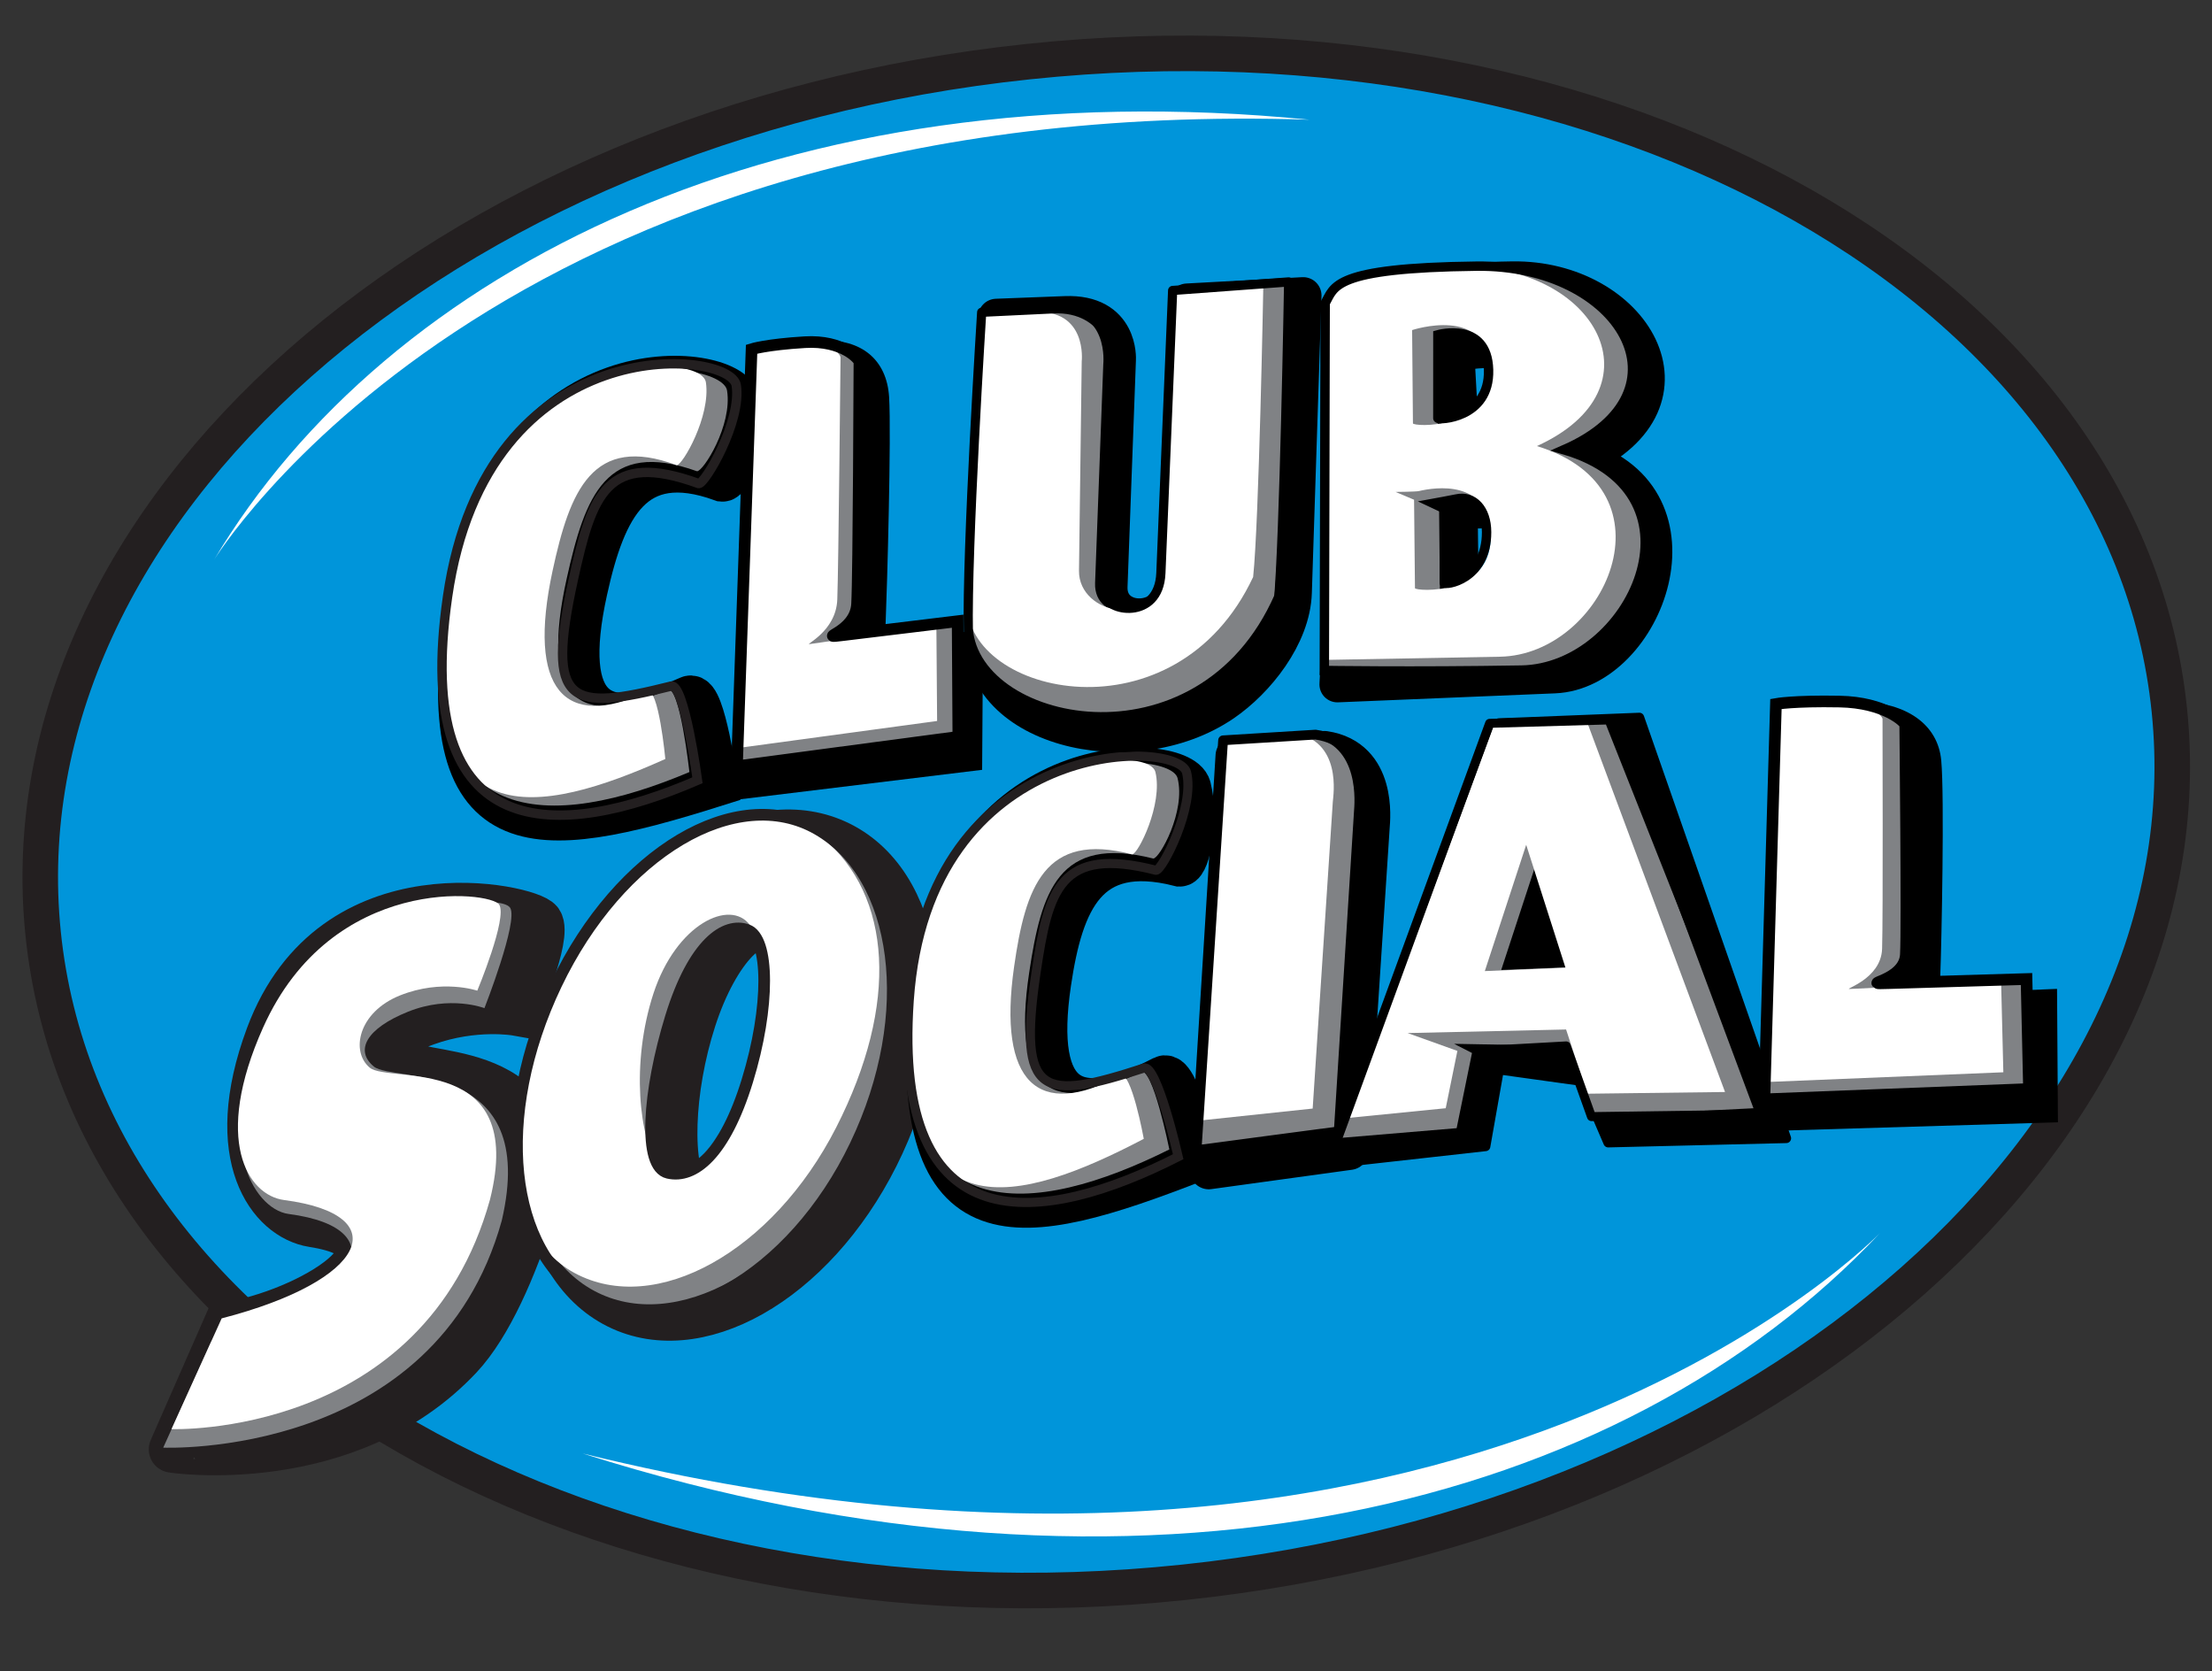 <?xml version="1.0" encoding="UTF-8"?>
<svg xmlns="http://www.w3.org/2000/svg" xmlns:xlink="http://www.w3.org/1999/xlink" width="759.9pt" height="573.9pt" viewBox="0 0 759.9 573.9" version="1.1">
<rect x="0" y="0" width="759.9" height="573.9" fill="#333333" stroke="none"/>
<defs>
<clipPath id="clip1">
  <path d="M 0 0 L 759.898 0 L 759.898 573.898 L 0 573.898 Z M 0 0 "/>
</clipPath>
<clipPath id="clip2">
  <path d="M 0 220 L 277 220 L 277 573.898 L 0 573.898 Z M 0 220 "/>
</clipPath>
</defs>
<g id="surface1">
<path style=" stroke:none;fill-rule:evenodd;fill:rgb(0%,58.397%,85.547%);fill-opacity:1;" d="M 353.355 21.156 C 555.059 -0.012 730.516 99.738 745.254 243.961 C 759.984 388.172 608.414 522.242 406.715 543.41 C 205.004 564.582 29.547 464.824 14.816 320.609 C 0.086 176.391 151.652 42.32 353.355 21.156 Z M 353.355 21.156 "/>
<g clip-path="url(#clip1)" clip-rule="nonzero">
<path style="fill:none;stroke-width:122.105;stroke-linecap:butt;stroke-linejoin:miter;stroke:rgb(13.719%,12.157%,12.547%);stroke-opacity:1;stroke-miterlimit:4;" d="M 3533.555 5527.438 C 5550.586 5739.117 7305.156 4741.617 7452.539 3299.391 C 7599.844 1857.281 6084.141 516.578 4067.148 304.898 C 2050.039 93.18 295.469 1090.758 148.164 2532.906 C 0.859 3975.094 1516.523 5315.797 3533.555 5527.438 Z M 3533.555 5527.438 " transform="matrix(0.1,0,0,-0.1,0,573.9)"/>
</g>
<path style=" stroke:none;fill-rule:evenodd;fill:rgb(100%,100%,100%);fill-opacity:1;" d="M 449.891 41.113 C 269.254 23.234 133.031 92.348 73.469 192.371 C 72.473 194.051 169.797 32.121 449.891 41.113 Z M 449.891 41.113 "/>
<path style=" stroke:none;fill-rule:evenodd;fill:rgb(100%,100%,100%);fill-opacity:1;" d="M 200.184 499.18 C 393.039 560.344 557.672 517.434 645.879 423.422 C 647.355 421.84 503.586 573.836 200.184 499.18 Z M 200.184 499.18 "/>
<path style=" stroke:none;fill-rule:evenodd;fill:rgb(13.719%,12.157%,12.547%);fill-opacity:1;" d="M 177.414 347.715 C 177.414 347.715 188.68 321.367 185.352 316.59 C 182.02 311.801 114.551 296.309 92.379 355.773 C 76.906 397.254 93.008 418.055 107.469 420.32 C 146.48 426.43 105.801 451.086 77.789 455.215 L 59.109 497.754 C 59.066 497.848 119.422 506.871 157.902 465.84 C 168.066 455.004 176.703 434.766 182.301 416.984 C 196.961 364.672 146.664 370.82 139.004 365.141 C 131.344 359.465 129.723 357.102 146.379 351.129 C 163.027 345.145 177.414 347.715 177.414 347.715 Z M 177.414 347.715 "/>
<g clip-path="url(#clip2)" clip-rule="nonzero">
<path style="fill:none;stroke-width:159.999;stroke-linecap:butt;stroke-linejoin:miter;stroke:rgb(13.719%,12.157%,12.547%);stroke-opacity:1;stroke-miterlimit:4;" d="M 1774.141 2261.852 C 1774.141 2261.852 1886.797 2525.328 1853.516 2573.102 C 1820.195 2620.992 1145.508 2775.914 923.789 2181.266 C 769.062 1766.461 930.078 1558.453 1074.688 1535.797 C 1464.805 1474.703 1058.008 1228.141 777.891 1186.852 L 591.094 761.461 C 590.664 760.523 1194.219 670.289 1579.023 1080.602 C 1680.664 1188.961 1767.031 1391.344 1823.008 1569.156 C 1969.609 2092.281 1466.641 2030.797 1390.039 2087.594 C 1313.438 2144.352 1297.227 2167.984 1463.789 2227.711 C 1630.273 2287.555 1774.141 2261.852 1774.141 2261.852 Z M 1774.141 2261.852 " transform="matrix(0.1,0,0,-0.1,0,573.9)"/>
</g>
<path style=" stroke:none;fill-rule:evenodd;fill:rgb(50.194%,50.977%,52.147%);fill-opacity:1;" d="M 166.422 346.227 C 166.422 346.227 178.141 316.387 175.254 311.766 C 172.367 307.148 134.742 306.594 94.43 360.117 C 72.551 389.164 86.527 415.258 99.141 416.914 C 137.711 421.977 122.586 447.852 72.527 460.777 L 56.078 497.164 C 56.078 497.164 149.566 501.207 172.367 419.223 C 185.359 363.508 135.086 371.781 128.445 366.297 C 121.805 360.812 125.777 353.215 140.215 347.438 C 154.645 341.664 166.422 346.227 166.422 346.227 Z M 166.422 346.227 "/>
<path style=" stroke:none;fill-rule:evenodd;fill:rgb(100%,100%,100%);fill-opacity:1;" d="M 163.961 340.23 C 163.961 340.23 174.379 315.297 171.492 310.68 C 168.605 306.062 114.102 299.934 90.379 352.898 C 73.113 391.445 85.004 410.48 97.617 412.133 C 136.184 417.195 126.215 439.844 76.156 452.773 L 58.914 490.809 C 58.914 490.809 145.516 493.98 168.32 412.004 C 181.02 361.484 133.68 372.164 127.039 366.68 C 120.398 361.195 123.004 347.629 137.43 341.855 C 151.863 336.086 163.961 340.23 163.961 340.23 Z M 163.961 340.23 "/>
<path style="fill-rule:evenodd;fill:rgb(13.719%,12.157%,12.547%);fill-opacity:1;stroke-width:159.999;stroke-linecap:butt;stroke-linejoin:miter;stroke:rgb(13.719%,12.157%,12.547%);stroke-opacity:1;stroke-miterlimit:4;" d="M 2897.539 2831.461 C 3176.289 2678.766 3225.781 2203.688 3008.203 1770.289 C 2790.664 1336.891 2388.398 1109.352 2109.688 1262.086 C 1831.016 1414.781 1781.484 1889.938 1999.023 2323.297 C 2216.602 2756.656 2618.867 2984.195 2897.539 2831.461 Z M 2665.508 2530.211 C 2733.281 2437.945 2704.531 2147.281 2626.211 1904.664 C 2547.891 1662.008 2429.414 1540.094 2361.602 1632.359 C 2293.828 1724.664 2302.344 1996.188 2380.703 2238.844 C 2459.023 2481.461 2597.695 2622.516 2665.508 2530.211 Z M 2665.508 2530.211 " transform="matrix(0.1,0,0,-0.1,0,573.9)"/>
<path style=" stroke:none;fill-rule:evenodd;fill:rgb(50.194%,50.977%,52.147%);fill-opacity:1;" d="M 282.828 288.906 C 310.695 303.926 315.648 350.656 293.895 393.285 C 272.137 435.914 231.91 458.297 204.047 443.273 C 176.172 428.254 171.219 381.52 192.977 338.891 C 214.73 296.266 254.965 273.883 282.828 288.906 Z M 257.602 320.414 C 264.379 329.492 263.527 356.199 255.695 380.07 C 247.859 403.938 236.016 415.93 229.234 406.855 C 222.453 397.777 223.309 371.066 231.141 347.199 C 238.973 323.328 250.82 311.34 257.602 320.414 Z M 257.602 320.414 "/>
<path style=" stroke:none;fill-rule:evenodd;fill:rgb(100%,100%,100%);fill-opacity:1;" d="M 282.66 287.754 C 306.246 307.547 309.008 344.59 287.254 387.215 C 265.496 429.844 225.27 452.223 197.402 437.203 C 169.535 422.184 172.66 374.164 194.422 331.535 C 216.172 288.906 259.074 267.953 282.66 287.754 Z M 257.602 317.664 C 264.379 326.742 265.574 343.887 257.738 367.758 C 249.906 391.629 233.141 409.617 226.363 400.539 C 219.586 391.465 216.672 365.004 224.504 341.129 C 232.34 317.258 250.82 308.59 257.602 317.664 Z M 257.602 317.664 "/>
<path style="fill:none;stroke-width:40;stroke-linecap:butt;stroke-linejoin:miter;stroke:rgb(13.719%,12.157%,12.547%);stroke-opacity:1;stroke-miterlimit:4;" d="M 2808.516 2891.031 C 3086.836 2731.109 3156.211 2260.094 2938.945 1806.148 C 2721.641 1352.203 2300.625 1118.219 2022.305 1278.102 C 1743.945 1438.102 1693.789 1904.781 1911.094 2358.766 C 2128.398 2812.711 2530.156 3051.031 2808.516 2891.031 Z M 2567.383 2545.016 C 2643.789 2517.633 2645.547 2281.383 2567.305 2027.203 C 2489.062 1772.984 2383.555 1690.719 2294.922 1711.109 C 2206.289 1731.539 2226.484 1991.852 2304.727 2246.031 C 2382.969 2500.211 2491.016 2572.398 2567.383 2545.016 Z M 2567.383 2545.016 " transform="matrix(0.1,0,0,-0.1,0,573.9)"/>
<path style="fill-rule:evenodd;fill:rgb(0%,0%,0%);fill-opacity:1;stroke-width:159.999;stroke-linecap:butt;stroke-linejoin:miter;stroke:rgb(0%,0%,0%);stroke-opacity:1;stroke-miterlimit:4;" d="M 4053.203 2774.273 C 4074.844 2774.273 4109.766 2917.477 4080.898 3032.867 C 4052.031 3148.219 3260.469 3179.312 3198.242 2286.461 C 3140.469 1457.984 3490.898 1519.586 4108.281 1760.367 C 4108.281 1760.367 4039.414 2055.172 3998.203 2033.648 C 3695.234 1875.523 3538.086 1947.477 3599.961 2365.133 C 3641.836 2647.711 3726.484 2857.203 4053.203 2774.273 Z M 4053.203 2774.273 " transform="matrix(0.1,0,0,-0.1,0,573.9)"/>
<path style=" stroke:none;fill-rule:evenodd;fill:rgb(50.194%,50.977%,52.147%);fill-opacity:1;" d="M 396.199 294.848 C 398.363 294.848 407.422 278.602 404.535 267.234 C 401.648 255.863 317.504 254.938 311.281 342.914 C 305.508 424.555 355.844 417.617 401.711 394.758 C 401.711 394.758 395.961 366.004 391.836 368.121 C 361.539 383.703 347.379 375.172 353.562 334.016 C 357.754 306.172 363.527 286.676 396.199 294.848 Z M 396.199 294.848 "/>
<path style=" stroke:none;fill-rule:evenodd;fill:rgb(100%,100%,100%);fill-opacity:1;" d="M 388.93 293.422 C 390.934 293.422 399.594 276.215 396.922 265.141 C 394.254 254.074 318.527 260.297 312.773 345.961 C 307.43 425.449 350.496 413.379 392.93 391.113 C 392.93 391.113 388.605 367.297 384.789 369.363 C 356.758 384.535 342.66 372.047 348.383 331.969 C 352.258 304.859 358.703 285.461 388.93 293.422 Z M 388.93 293.422 "/>
<path style="fill:none;stroke-width:31.377;stroke-linecap:butt;stroke-linejoin:miter;stroke:rgb(13.719%,12.157%,12.547%);stroke-opacity:1;stroke-miterlimit:4;" d="M 3971.367 2750.094 C 3993.398 2750.094 4105.508 2968.805 4076.211 3086.461 C 4046.875 3204.156 3186.641 3213.727 3123.477 2303.102 C 3064.844 1458.023 3581.797 1529.781 4047.539 1766.461 C 4047.539 1766.461 3974.844 2085.641 3929.922 2071.031 C 3581.953 1957.789 3495.859 1969.195 3558.633 2395.211 C 3601.172 2683.414 3639.648 2834.703 3971.367 2750.094 Z M 3971.367 2750.094 " transform="matrix(0.1,0,0,-0.1,0,573.9)"/>
<path style="fill-rule:evenodd;fill:rgb(0%,0%,0%);fill-opacity:1;stroke-width:130.326;stroke-linecap:round;stroke-linejoin:round;stroke:rgb(0%,0%,0%);stroke-opacity:1;stroke-miterlimit:4;" d="M 4241.016 3143.648 L 4152.461 1719.742 L 4635.977 1786.266 L 4709.141 2901.695 C 4710.586 2923.961 4734.375 3135.992 4550.312 3163.414 Z M 4241.016 3143.648 " transform="matrix(0.1,0,0,-0.1,0,573.9)"/>
<path style=" stroke:none;fill-rule:evenodd;fill:rgb(50.194%,50.977%,52.147%);fill-opacity:1;" d="M 420.91 254.852 L 412.539 394.996 L 458.234 388.453 L 465.148 278.664 C 465.289 276.473 467.535 255.605 450.141 252.902 Z M 420.91 254.852 "/>
<path style=" stroke:none;fill-rule:evenodd;fill:rgb(100%,100%,100%);fill-opacity:1;" d="M 419.387 253.617 L 413.156 384.723 L 450.949 380.715 L 457.867 275.352 C 458.004 273.246 461.297 254.16 443.902 251.566 Z M 419.387 253.617 "/>
<path style="fill:none;stroke-width:33.464;stroke-linecap:round;stroke-linejoin:round;stroke:rgb(0%,0%,0%);stroke-opacity:1;stroke-miterlimit:4;" d="M 4201.719 3196.539 L 4110.703 1789.039 L 4607.344 1854.781 L 4682.539 2957.398 C 4683.984 2979.352 4708.398 3188.961 4519.336 3216.109 Z M 4201.719 3196.539 " transform="matrix(0.1,0,0,-0.1,0,573.9)"/>
<path style="fill-rule:evenodd;fill:rgb(0%,0%,0%);fill-opacity:1;stroke-width:159.999;stroke-linecap:butt;stroke-linejoin:miter;stroke:rgb(0%,0%,0%);stroke-opacity:1;stroke-miterlimit:4;" d="M 2481.992 4096.227 C 2503.086 4094.352 2548.594 4238.883 2529.648 4360.055 C 2510.664 4481.227 1740.938 4579.859 1609.062 3666.031 C 1486.641 2818.062 1833.398 2851.969 2454.844 3047.906 C 2454.844 3047.906 2411.211 3357.125 2369.258 3338.453 C 2061.094 3201.188 1913.555 3288.492 2007.227 3713.141 C 2070.625 4000.562 2169.883 4209.078 2481.992 4096.227 Z M 2481.992 4096.227 " transform="matrix(0.1,0,0,-0.1,0,573.9)"/>
<path style=" stroke:none;fill-rule:evenodd;fill:rgb(50.194%,50.977%,52.147%);fill-opacity:1;" d="M 239.43 161.84 C 241.547 162.023 251.676 146.059 249.766 134.113 C 247.855 122.172 165.844 114.133 152.758 204.172 C 140.613 287.723 190.27 284.82 236.84 265.145 C 236.84 265.145 233.52 235.059 229.328 236.898 C 198.531 250.387 185.395 240.41 194.715 198.566 C 201.02 170.258 208.215 150.676 239.43 161.84 Z M 239.43 161.84 "/>
<path style=" stroke:none;fill-rule:evenodd;fill:rgb(100%,100%,100%);fill-opacity:1;" d="M 232.453 159.754 C 234.41 159.922 244.227 142.941 242.504 131.32 C 240.785 119.703 166.422 119.734 153.969 207.426 C 142.422 288.805 185.391 280.004 228.562 260.66 C 228.562 260.66 226.242 235.777 222.355 237.586 C 193.801 250.84 181.047 236.797 189.828 196.027 C 195.766 168.445 203.602 149.02 232.453 159.754 Z M 232.453 159.754 "/>
<path style="fill:none;stroke-width:32.299;stroke-linecap:butt;stroke-linejoin:miter;stroke:rgb(13.719%,12.157%,12.547%);stroke-opacity:1;stroke-miterlimit:4;" d="M 2400.234 4078.219 C 2421.719 4076.344 2548.516 4292.047 2529.336 4415.602 C 2510.117 4539.234 1671.719 4621.461 1537.461 3689.391 C 1412.852 2824.469 1922.891 2854.859 2396.055 3059.273 C 2396.055 3059.273 2350.625 3393.961 2305.625 3382.711 C 1957.148 3295.406 1874.062 3314.352 1969.297 3747.633 C 2033.789 4040.719 2083.398 4193.219 2400.234 4078.219 Z M 2400.234 4078.219 " transform="matrix(0.1,0,0,-0.1,0,573.9)"/>
<path style="fill-rule:evenodd;fill:rgb(0%,0%,0%);fill-opacity:1;stroke-width:29.62;stroke-linecap:round;stroke-linejoin:round;stroke:rgb(0%,0%,0%);stroke-opacity:1;stroke-miterlimit:4;" d="M 5430.469 2414.898 L 5155.625 2403.766 L 5296.602 2821.617 Z M 5430.469 2414.898 " transform="matrix(0.1,0,0,-0.1,0,573.9)"/>
<path style="fill-rule:evenodd;fill:rgb(0%,0%,0%);fill-opacity:1;stroke-width:32.949;stroke-linecap:round;stroke-linejoin:round;stroke:rgb(0%,0%,0%);stroke-opacity:1;stroke-miterlimit:4;" d="M 4587.812 1744.469 L 5148.867 3255.602 L 5631.875 3274.781 L 6136.602 1829.742 L 5524.648 1814.898 L 5433.789 2026.031 L 5149.922 2065.484 L 5103.398 1802.047 Z M 4587.812 1744.469 " transform="matrix(0.1,0,0,-0.1,0,573.9)"/>
<path style=" stroke:none;fill-rule:evenodd;fill:rgb(50.194%,50.977%,52.147%);fill-opacity:1;" d="M 460.684 390.785 L 513.477 248.398 L 552.445 246.738 L 602.383 380.609 L 547.195 383.367 L 539.555 359.227 L 499.531 358.48 L 505.68 361.629 L 500.41 387.449 Z M 543.43 331.969 L 515.719 333.121 L 529.934 289.754 Z M 543.43 331.969 "/>
<path style=" stroke:none;fill-rule:evenodd;fill:rgb(100%,100%,100%);fill-opacity:1;" d="M 463.23 383.926 L 513.383 248.777 L 544.93 247.215 L 592.613 375.031 L 545.234 375.617 L 538.008 353.562 L 483.559 354.785 L 500.664 360.914 L 496.656 380.602 Z M 537.797 332.348 L 510.086 333.504 L 524.301 290.129 Z M 537.797 332.348 "/>
<path style="fill:none;stroke-width:30.791;stroke-linecap:round;stroke-linejoin:round;stroke:rgb(0%,0%,0%);stroke-opacity:1;stroke-miterlimit:4;" d="M 4586.523 1804.859 L 5117.305 3254.781 L 5527.305 3266.461 L 6064.141 1912.633 L 5467.266 1904.234 L 5380.391 2147.008 L 5099.141 2131.461 L 5030.039 1837.008 Z M 4586.523 1804.859 " transform="matrix(0.1,0,0,-0.1,0,573.9)"/>
<path style=" stroke:none;fill-rule:evenodd;fill:rgb(0%,0%,0%);fill-opacity:1;" d="M 608.426 242.16 L 604.062 388.527 L 706.973 385.434 L 706.664 339.613 L 669.84 341.117 C 667.098 341.227 666.156 345.512 666.574 334.57 C 666.992 323.629 668.023 273.48 666.883 261.145 C 665.738 248.809 655.09 241.391 638.988 240.887 C 622.887 240.387 608.426 242.16 608.426 242.16 Z M 608.426 242.16 "/>
<path style=" stroke:none;fill-rule:evenodd;fill:rgb(50.194%,50.977%,52.147%);fill-opacity:1;" d="M 613.316 242.504 L 607.566 377.496 L 696.301 374.602 L 696.18 336.234 L 643.504 345.996 C 641.23 346.422 654.297 342.695 654.648 332.211 C 655.004 321.723 655.871 256.211 655.879 255.453 C 655.891 254.695 651.305 241.84 637.781 241.352 C 624.254 240.871 613.316 242.504 613.316 242.504 Z M 613.316 242.504 "/>
<path style=" stroke:none;fill-rule:evenodd;fill:rgb(100%,100%,100%);fill-opacity:1;" d="M 609.867 242.09 L 606.285 371.621 L 688.219 368.254 L 687.449 337.16 L 635.414 339.648 C 633.113 339.758 646.215 336.344 646.566 325.859 C 646.922 315.371 646.703 247.703 646.715 246.945 C 646.723 246.188 643.773 241.578 629.555 241.297 C 615.34 241.012 609.867 242.09 609.867 242.09 Z M 609.867 242.09 "/>
<path style="fill:none;stroke-width:40;stroke-linecap:butt;stroke-linejoin:miter;stroke:rgb(0%,0%,0%);stroke-opacity:1;stroke-miterlimit:4;" d="M 6100.977 3321.305 L 6061.211 1963.453 L 6970.312 1998.805 L 6961.797 2376.656 L 6492.031 2362.711 C 6371.602 2359.156 6541.914 2364.195 6547.266 2460.172 C 6552.656 2556.188 6545.039 3242.242 6545.117 3250.172 C 6545.234 3258.102 6477.148 3326.617 6319.414 3329.625 C 6161.641 3332.594 6100.977 3321.305 6100.977 3321.305 Z M 6100.977 3321.305 " transform="matrix(0.1,0,0,-0.1,0,573.9)"/>
<path style="fill-rule:evenodd;fill:rgb(0%,0%,0%);fill-opacity:1;stroke-width:2;stroke-linecap:butt;stroke-linejoin:miter;stroke:rgb(0%,0%,0%);stroke-opacity:1;stroke-miterlimit:4;" d="M 6552.148 2418.414 C 6579.453 2418.414 6601.602 2405.133 6601.602 2388.805 C 6601.602 2372.477 6579.453 2359.234 6552.148 2359.234 C 6524.844 2359.234 6502.734 2372.477 6502.734 2388.805 C 6502.734 2405.133 6524.844 2418.414 6552.148 2418.414 Z M 6552.148 2418.414 " transform="matrix(0.1,0,0,-0.1,0,573.9)"/>
<path style=" stroke:none;fill-rule:evenodd;fill:rgb(0%,0%,0%);fill-opacity:1;" d="M 256.797 120.461 L 251.305 274.859 L 337.395 264.383 L 337.719 216.164 L 306.902 220.336 C 304.609 220.641 303.766 225.215 304.254 213.672 C 304.742 202.121 306.238 149.254 305.438 136.34 C 304.637 123.434 295.824 116.371 282.367 116.973 C 268.91 117.57 256.797 120.461 256.797 120.461 Z M 256.797 120.461 "/>
<path style=" stroke:none;fill-rule:evenodd;fill:rgb(50.194%,50.977%,52.147%);fill-opacity:1;" d="M 260.883 120.473 L 254.371 263.004 L 328.609 253.727 L 328.992 213.344 L 284.816 227.316 C 282.914 227.922 293.887 223.086 294.316 212.02 C 294.742 200.953 296.297 131.922 296.309 131.117 C 296.328 130.32 292.656 117.105 281.352 117.547 C 270.047 117.984 260.883 120.473 260.883 120.473 Z M 260.883 120.473 "/>
<path style=" stroke:none;fill-rule:evenodd;fill:rgb(100%,100%,100%);fill-opacity:1;" d="M 258.004 120.277 L 253.379 256.906 L 321.93 247.609 L 321.68 214.934 L 278.137 221.199 C 276.211 221.477 287.215 216.965 287.637 205.898 C 288.062 194.84 288.73 123.605 288.754 122.805 C 288.77 122.008 286.359 117.363 274.473 118.062 C 262.59 118.762 258.004 120.277 258.004 120.277 Z M 258.004 120.277 "/>
<path style="fill:none;stroke-width:40;stroke-linecap:butt;stroke-linejoin:miter;stroke:rgb(0%,0%,0%);stroke-opacity:1;stroke-miterlimit:4;" d="M 2581.953 4539.742 L 2531.641 3107.359 L 3292.266 3208.336 L 3289.883 3605.562 L 2896.914 3557.945 C 2796.172 3545.719 2938.633 3562.984 2944.336 3664.391 C 2950.039 3765.875 2952.305 4487.672 2952.461 4496.031 C 2952.656 4504.352 2896.641 4571.734 2764.727 4563.805 C 2632.852 4555.875 2581.953 4539.742 2581.953 4539.742 Z M 2581.953 4539.742 " transform="matrix(0.1,0,0,-0.1,0,573.9)"/>
<path style="fill-rule:evenodd;fill:rgb(0%,0%,0%);fill-opacity:1;stroke-width:2;stroke-linecap:butt;stroke-linejoin:miter;stroke:rgb(0%,0%,0%);stroke-opacity:1;stroke-miterlimit:4;" d="M 2947.891 3620.758 C 2970.703 3622.672 2989.062 3610.289 2988.867 3593.102 C 2988.633 3575.875 2969.961 3560.367 2947.148 3558.453 C 2924.297 3556.539 2905.977 3568.961 2906.172 3586.148 C 2906.367 3603.336 2925.078 3618.844 2947.891 3620.758 Z M 2947.891 3620.758 " transform="matrix(0.1,0,0,-0.1,0,573.9)"/>
<path style="fill-rule:evenodd;fill:rgb(0%,0%,0%);fill-opacity:1;stroke-width:126.264;stroke-linecap:round;stroke-linejoin:round;stroke:rgb(0%,0%,0%);stroke-opacity:1;stroke-miterlimit:4;" d="M 3423.047 4649.859 C 3423.047 4649.859 3373.203 3872.281 3379.141 3582.438 C 3344.336 3240.953 3886.094 3107.398 4203.438 3324.625 C 4316.211 3401.852 4438.672 3553.453 4443.555 3704.039 L 4476.719 4724.039 L 4078.242 4702.281 L 4038.398 3747.125 C 4031.562 3582.828 3805.039 3582.125 3810.352 3725.211 L 3839.219 4503.961 C 3839.219 4503.961 3849.609 4666.344 3659.492 4658.961 Z M 3423.047 4649.859 " transform="matrix(0.1,0,0,-0.1,0,573.9)"/>
<path style=" stroke:none;fill-rule:evenodd;fill:rgb(50.194%,50.977%,52.147%);fill-opacity:1;" d="M 338.602 108.129 C 338.602 108.129 333.559 186.039 334.137 214.012 C 333.848 247.633 411.184 264.988 437.902 204.191 C 439.922 183.941 441.387 98.094 441.387 98.094 L 402.547 100.922 L 398.445 198.117 C 397.777 213.973 375.68 214.047 376.199 200.234 L 379.016 125.078 C 379.016 125.078 381.094 106.121 362.562 106.992 Z M 338.602 108.129 "/>
<path style=" stroke:none;fill-rule:evenodd;fill:rgb(100%,100%,100%);fill-opacity:1;" d="M 336.738 108.242 C 336.738 108.242 331.695 181.172 332.273 207.355 C 331.984 238.828 403.777 255.07 430.496 198.164 C 432.512 179.211 433.98 98.852 433.98 98.852 L 402.797 100.977 L 398.59 194.785 C 397.598 216.785 370.469 211.301 370.672 196.012 L 371.609 124.109 C 371.609 124.109 373.676 106.121 355.156 107.184 Z M 336.738 108.242 "/>
<path style="fill:none;stroke-width:31.592;stroke-linecap:round;stroke-linejoin:round;stroke:rgb(0%,0%,0%);stroke-opacity:1;stroke-miterlimit:4;" d="M 3372.422 4666.539 C 3372.422 4666.539 3320.664 3856.422 3326.602 3565.562 C 3323.633 3215.953 4117.109 3035.523 4391.289 3667.672 C 4411.914 3878.219 4426.953 4770.797 4426.953 4770.797 L 4028.438 4741.461 L 3988.047 3770.562 C 3981.172 3605.641 3794.883 3639.078 3797.969 3698.531 L 3839.219 4503.961 C 3839.219 4503.961 3808.398 4687.359 3618.242 4678.297 Z M 3372.422 4666.539 " transform="matrix(0.1,0,0,-0.1,0,573.9)"/>
<path style="fill-rule:evenodd;fill:rgb(0%,0%,0%);fill-opacity:1;stroke-width:123.162;stroke-linecap:round;stroke-linejoin:round;stroke:rgb(0%,0%,0%);stroke-opacity:1;stroke-miterlimit:4;" d="M 4658.555 4639.234 L 4594.336 3388.492 L 5340.117 3419.352 C 5654.805 3432.398 5878.164 4029.078 5433.633 4164.742 C 5866.641 4361.031 5608.398 4785.602 5195.625 4779.781 C 4782.852 4774.039 4689.375 4694.742 4658.555 4639.234 Z M 4967.148 3980.914 L 5015.352 3937.633 L 5019.102 3625.953 C 5019.258 3615.211 5325.078 3595.602 5313.555 3815.016 C 5303.789 4000.328 5119.492 3986.344 5062.852 3985.328 C 5037.695 3984.859 4967.148 3980.914 4967.148 3980.914 Z M 5003.555 4523.766 L 5022.305 4184.586 C 5022.891 4173.844 5318.164 4161.461 5306.641 4380.875 C 5295.078 4600.211 5003.555 4523.766 5003.555 4523.766 Z M 5003.555 4523.766 " transform="matrix(0.1,0,0,-0.1,0,573.9)"/>
<path style=" stroke:none;fill-rule:evenodd;fill:rgb(50.194%,50.977%,52.147%);fill-opacity:1;" d="M 455.242 104.121 L 454.953 230.266 C 454.953 230.266 488.109 229.621 523.848 228.992 C 559.59 228.367 586.344 170.223 537.359 155.215 C 580.578 135.59 556.391 91.074 509.137 91.648 C 461.883 92.227 458.316 98.57 455.242 104.121 Z M 488.059 172.406 L 494.383 175.09 L 494.688 205.449 C 494.699 206.527 521.773 208.48 520.621 186.547 C 519.645 168.012 501.605 170.801 496.027 172.109 C 495.004 172.352 488.059 172.406 488.059 172.406 Z M 493.715 115.961 L 493.996 148.863 C 494.008 149.938 521.086 151.895 519.93 129.961 C 518.777 108.02 493.715 115.961 493.715 115.961 Z M 493.715 115.961 "/>
<path style=" stroke:none;fill-rule:evenodd;fill:rgb(100%,100%,100%);fill-opacity:1;" d="M 455.238 104.984 L 454.965 226.637 C 454.965 226.637 479.496 226.16 515.301 225.535 C 551.105 224.906 577.047 168.211 527.973 153.195 C 571.27 133.566 548.758 90.914 501.422 91.492 C 454.078 92.07 458.32 99.438 455.238 104.984 Z M 479.445 168.945 L 485.781 171.629 L 486.09 201.992 C 486.098 203.066 513.223 205.02 512.066 183.086 C 511.09 164.551 493.02 167.34 487.43 168.648 C 486.406 168.891 479.445 168.945 479.445 168.945 Z M 485.113 113.359 L 485.395 145.402 C 485.406 146.477 511.52 148.289 511.379 126.496 C 511.23 104.703 485.113 113.359 485.113 113.359 Z M 485.113 113.359 "/>
<path style="fill:none;stroke-width:32.269;stroke-linecap:butt;stroke-linejoin:miter;stroke:rgb(0%,0%,0%);stroke-opacity:1;stroke-miterlimit:4;" d="M 4552.422 4697.789 L 4549.531 3436.344 C 4549.531 3436.344 4851.758 3431.383 5226.992 3437.711 C 5602.227 3444.039 5887.109 4042.789 5372.773 4194.391 C 5826.562 4392.672 5568.672 4830.758 5072.539 4824.938 C 4576.406 4819.117 4584.688 4753.844 4552.422 4697.789 Z M 4923.242 4010.328 L 4965.078 3990.641 L 4961.641 3737.945 C 4961.523 3727.125 5107.578 3746.539 5106.953 3911.773 C 5106.719 3990.211 5061.406 4038.531 5002.852 4025.328 C 4992.148 4022.906 4923.242 4010.328 4923.242 4010.328 Z M 4939.648 4589.273 L 4939.531 4302.828 C 4939.531 4296.344 5118.398 4300.523 5113.789 4468.961 C 5109.141 4637.477 4939.648 4589.273 4939.648 4589.273 Z M 4939.648 4589.273 " transform="matrix(0.1,0,0,-0.1,0,573.9)"/>
</g>
</svg>
